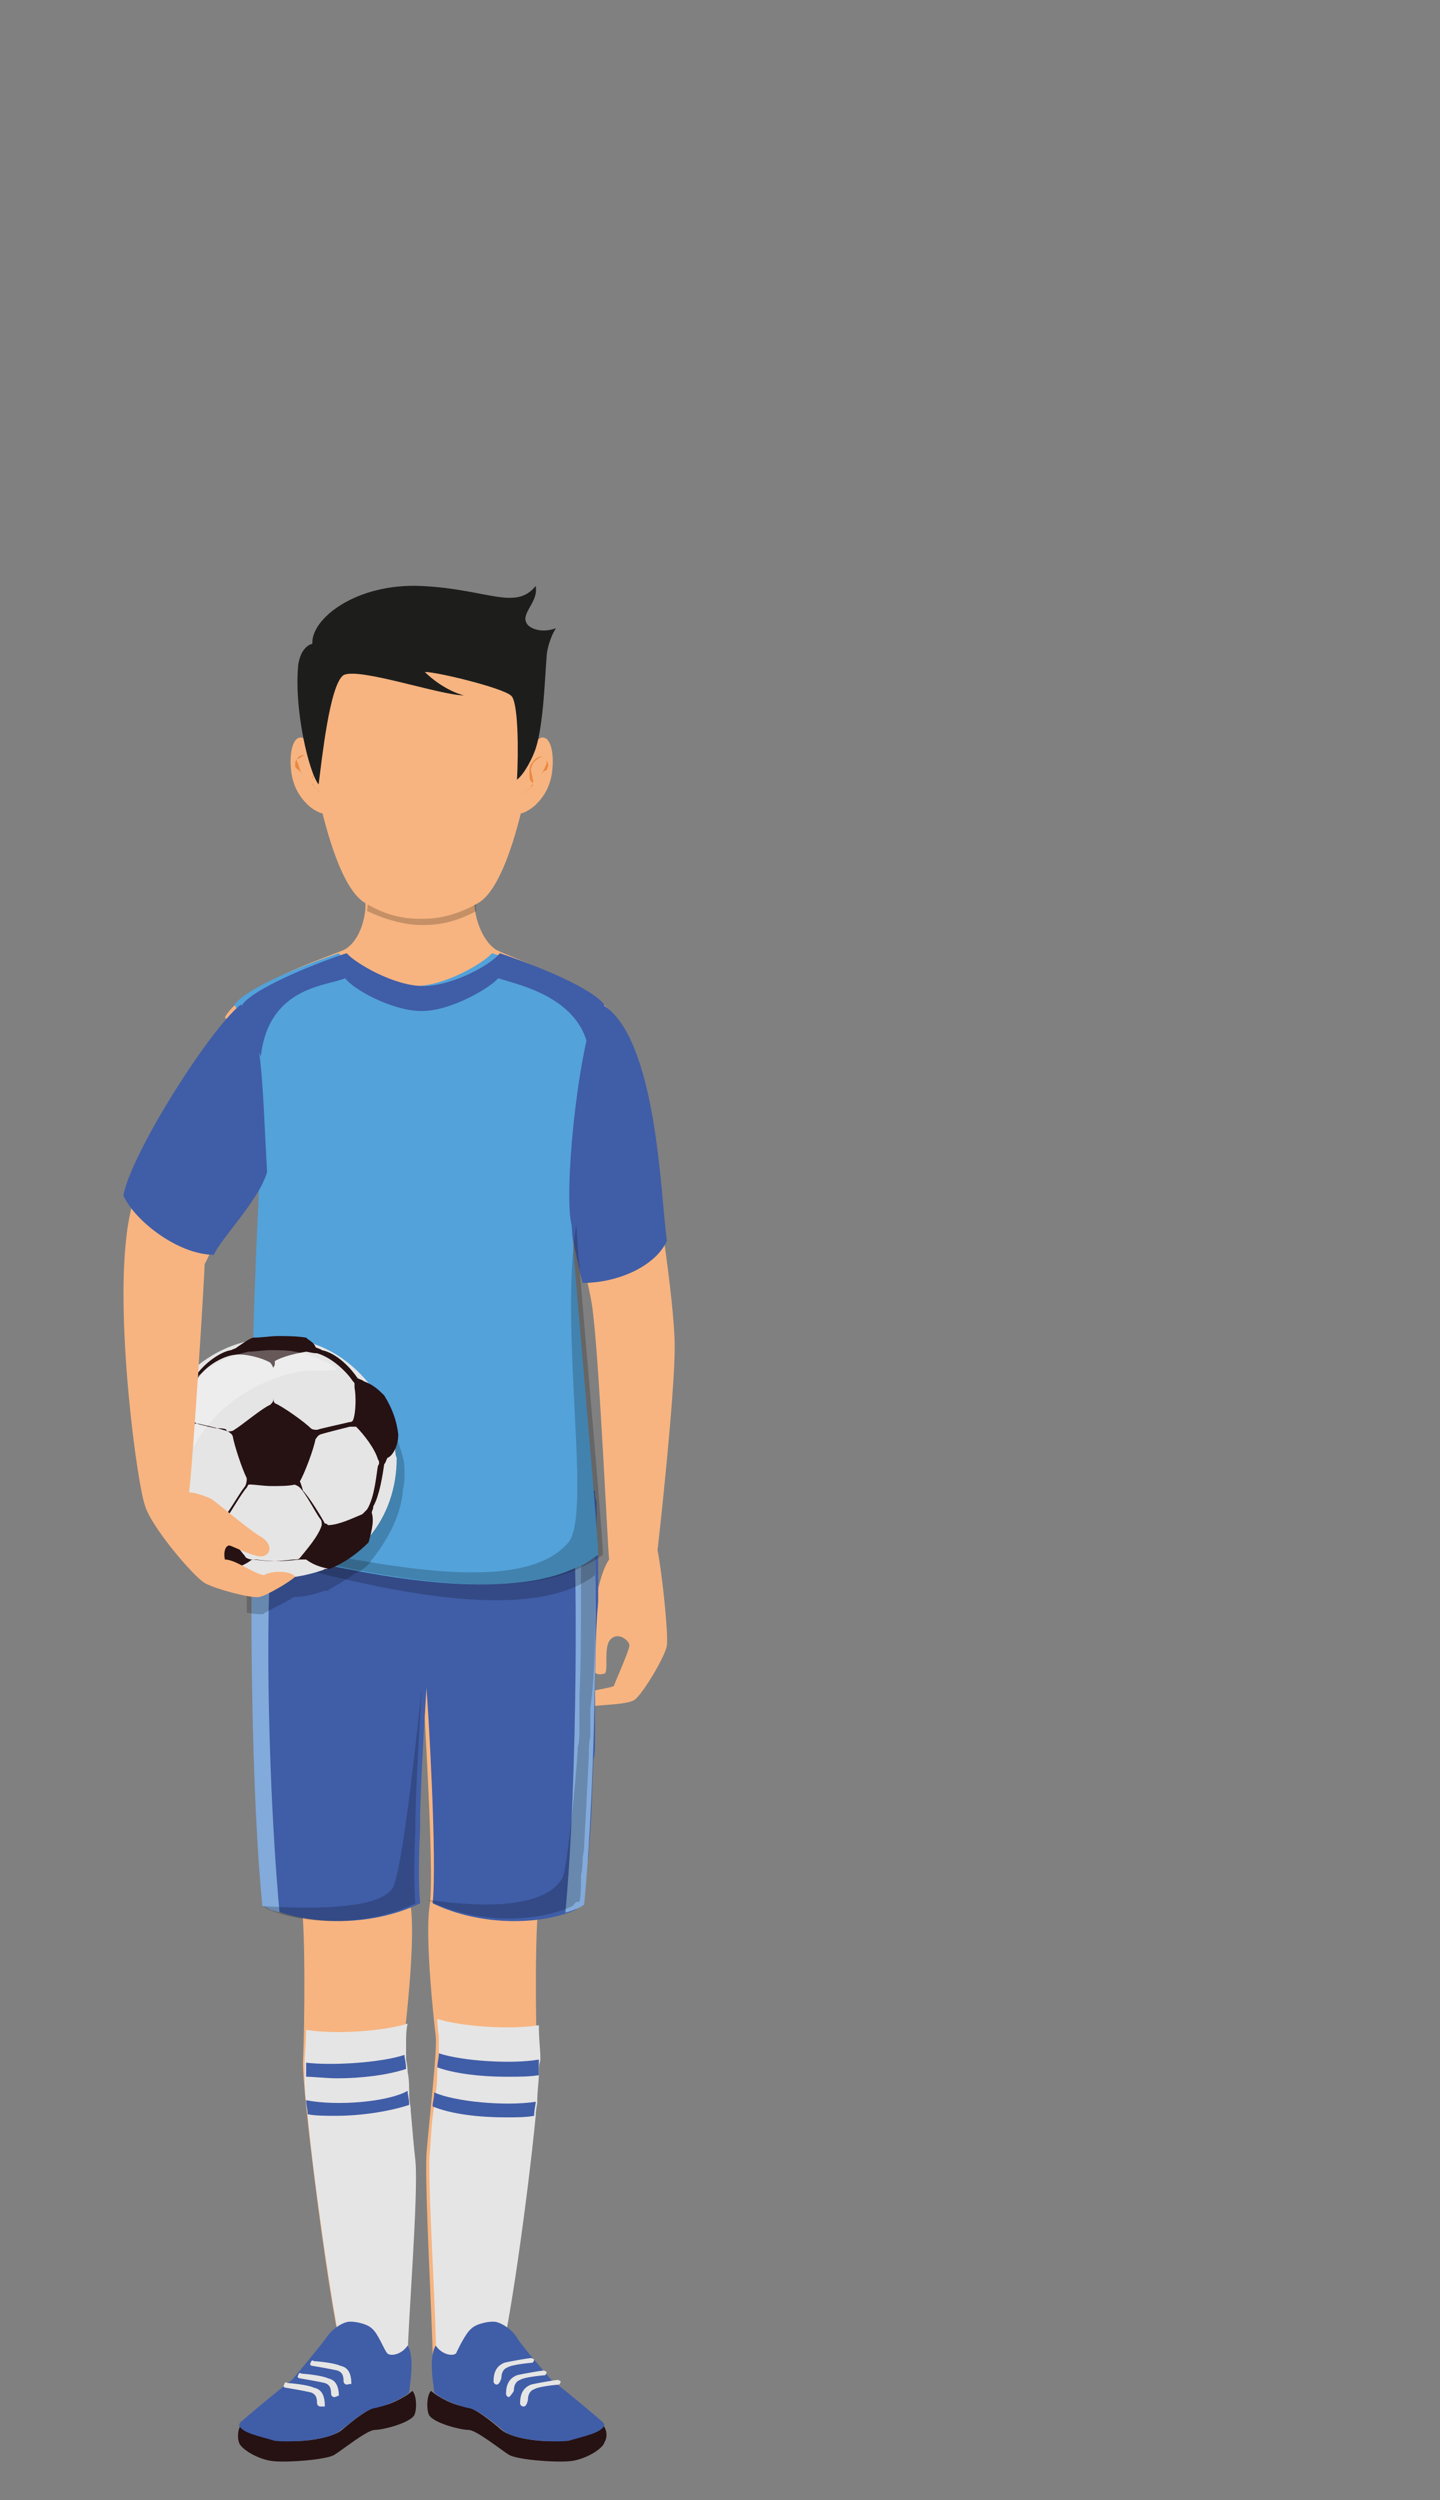 <?xml version="1.0" encoding="utf-8"?>
<!-- Generator: Adobe Illustrator 22.1.0, SVG Export Plug-In . SVG Version: 6.00 Build 0)  -->
<svg version="1.1" id="Capa_1" xmlns="http://www.w3.org/2000/svg" xmlns:xlink="http://www.w3.org/1999/xlink" x="0px" y="0px"
	 viewBox="0 0 92.2 160" style="enable-background:new 0 0 92.2 160;" xml:space="preserve">
<rect x="0" y="0" width="92.2" height="160" fill="#808080" stroke="none"/>
<style type="text/css">
	.st0{fill:#F7B480;}
	.st1{fill:#E6E5E5;}
	.st2{opacity:0.2;enable-background:new    ;}
	.st3{fill:#EB8841;}
	.st4{fill:#405DA7;}
	.st5{fill:#82AADA;}
	.st6{fill:#261113;}
	.st7{fill:#53A2DA;}
	.st8{opacity:0.3;fill:#FFFFFF;enable-background:new    ;}
	.st9{fill:#1D1E1C;}
</style>
<g>
	<path class="st0" d="M16.5,95c-0.2,2-0.4,9.7,0,13.4c0.3,3.8,2.3,11.6,2.7,12.8c0.4,1.2,0.3,9,0.2,10.7c-0.1,1.8,1.9,17.4,2.6,18.9
		c1.3,0,3,0.1,4.1,0c-0.1-1.8,0.5-10.4,0.4-12.9c-0.1-2.5-0.7-6.6-0.6-7.6c0.1-1,0.7-6.1,0.4-8.3c-0.3-2.1,0.6-16.1,0.6-17.9
		c0,1.8,1,15.7,0.6,17.9c-0.3,2.1,0.3,7.5,0.4,8.3c0.1,1-0.4,5.1-0.6,7.6c-0.1,2.5,0.4,11,0.4,12.9c1.1,0.1,2.7,0,4.1,0
		c0.6-1.5,2.7-17,2.6-18.9c-0.1-1.8-0.2-9.5,0.2-10.7c0.4-1.2,2.5-9,2.7-12.8c0.4-3.8,0.2-11.5,0-13.4c-0.2-2-0.4-6.2-0.7-8
		s-0.2-9,0.1-12.5c0.3-3.5,1.4-7.8,2.7-9.4c-1.3-2-6.4-3.7-7.6-4.3c-0.7-0.4-1.3-1.6-1.4-2.7c-0.1-0.5,0-1,0.1-1.5
		c-1,0.7-2,0.7-3.6,0.7c-1.7,0-2.7-0.1-3.6-0.7c0.1,0.4,0.1,1,0.1,1.5c-0.1,1.2-0.6,2.3-1.4,2.7c-1.2,0.5-6.4,2.2-7.6,4.3
		c1.3,1.6,2.5,5.9,2.7,9.4c0.2,3.5,0.3,10.7,0.1,12.5C17.1,88.8,16.9,93,16.5,95z"/>
	<path class="st1" d="M26.1,150.9c-1.1,0.1-2.7,0-4.1,0c-0.4-1.1-1.8-10.3-2.3-15.5c0-0.3-0.1-0.6-0.1-0.9c-0.1-0.7-0.1-1.3-0.1-1.7
		c0-0.3,0-0.6,0-0.7V132c0-0.4,0.1-1.2,0.1-2.1c1.8,0.3,4.9,0.1,6.5-0.4c-0.1,0.4-0.1,0.9-0.1,1.1s0,0.5,0,1.1
		c0,0.2,0.1,0.5,0.1,0.9c0.1,0.4,0.1,1,0.1,1.6c0,0.3,0.1,0.5,0.1,0.9c0.1,1.2,0.2,2.3,0.3,3.2C26.8,140.4,26.1,149,26.1,150.9z"/>
	<path class="st1" d="M34.5,132.8c0,0.4-0.1,1-0.1,1.7c0,0.2-0.1,0.5-0.1,0.9c-0.5,5.2-1.8,14.4-2.3,15.5c-1.3,0-3,0.1-4.1,0
		c0.1-1.8-0.5-10.4-0.4-12.9c0.1-1,0.1-2.1,0.3-3.2c0-0.3,0.1-0.5,0.1-0.9c0.1-0.5,0.1-1.1,0.1-1.6c0-0.3,0.1-0.6,0.1-0.9
		c0-0.4,0-0.9,0-1.1c0-0.1-0.1-0.5-0.1-1.1c1.6,0.5,4.7,0.7,6.5,0.4c0,0.9,0.1,1.6,0.1,2.1c0,0.1,0,0.1,0,0.1
		C34.5,132.2,34.5,132.4,34.5,132.8z"/>
	<path class="st0" d="M38.8,64.5c1.3,0.7,2.2,4.6,2.7,7.8c0.4,3.1,1.7,10.8,1.7,13.9c0,3.1-1,12.2-1.1,13c0.3,1.5,0.7,5.4,0.6,6.1
		s-1.6,3.2-2.1,3.5s-2.3,0.3-2.7,0.4c-0.3-0.1-0.3-0.7,0.1-1c0.4-0.1,1.1-0.2,1.3-0.3c0.1-0.3,1-2.3,1-2.6c0-0.3-0.7-0.9-1.2-0.4
		s-0.1,2.1-0.4,2.2c-0.4,0.1-0.7,0.1-1-0.7c-0.1-0.7,0-2.5,0.4-3.9c0.1-0.4,0.4-2,0.9-2.7c-0.1-1-0.6-12-1-15.5
		c-0.3-3.3-2.1-6.8-2-9C36.2,73.6,36.8,66.8,38.8,64.5z"/>
	<path class="st2" d="M23.5,58.3c1.5,0.7,2.7,0.9,3.5,0.9c0.9,0,2-0.1,3.5-0.9c-0.1-0.5,0-1,0.1-1.5c-1,0.7-2,0.7-3.6,0.7
		c-1.7,0-2.7-0.1-3.6-0.7C23.5,57.3,23.6,57.7,23.5,58.3z"/>
	<path class="st0" d="M20.2,42.4c0.7-1.5,3.7-3.7,6.8-3.7s6.1,2.2,6.8,3.7c0.7,1.5,0.5,4.9,0,7.6c-0.5,2.6-1.6,6.9-3.2,7.8
		c-1.6,0.9-2.8,1-3.6,1c-0.9,0-2.1-0.1-3.6-1c-1.6-0.9-2.7-5.2-3.2-7.8C19.6,47.3,19.5,43.8,20.2,42.4z"/>
	<g>
		<g>
			<path class="st0" d="M20.3,48.4c-0.3-0.4-0.7-1.3-1.1-1.2c-0.6,0.1-0.7,1.5-0.5,2.5c0.2,0.9,0.6,1.4,1,1.8c0.3,0.3,1,0.7,1.1,0.5
				C21,51.6,20.7,48.9,20.3,48.4z"/>
			<path class="st3" d="M19.4,49.6c-0.1-0.1-0.2-0.3-0.4-0.4c-0.1-0.1-0.1-0.1-0.1-0.3c0-0.1,0-0.2,0.1-0.3s0.1-0.2,0.2-0.2
				c0.1-0.1,0.2-0.1,0.4,0c0.2,0.1,0.4,0.2,0.4,0.4c0.1,0.1,0.1,0.4,0.1,0.6s-0.1,0.4-0.1,0.5S20,50,20,50.1s0.1,0.1,0.1,0.2
				c0.1,0.1,0.2,0.3,0.4,0.4c-0.1-0.1-0.3-0.2-0.4-0.4C20,50.2,20,50.2,20,50c0-0.1,0-0.2,0-0.3c0.1-0.2,0.1-0.4,0.1-0.5
				s0-0.3-0.1-0.4c-0.1-0.1-0.2-0.3-0.4-0.4c-0.1-0.1-0.3,0-0.4,0.1S19,48.5,19,48.6c0,0.1,0,0.1,0.1,0.3
				C19.2,49.3,19.3,49.5,19.4,49.6z"/>
		</g>
		<g>
			<path class="st0" d="M33.7,48.4c0.3-0.4,0.7-1.3,1.1-1.2c0.6,0.1,0.7,1.5,0.5,2.5c-0.2,0.9-0.6,1.4-1,1.8c-0.3,0.3-1,0.7-1.1,0.5
				C33,51.6,33.4,48.9,33.7,48.4z"/>
			<path class="st3" d="M34.6,49.6c0.1-0.1,0.2-0.3,0.3-0.5c0-0.1,0.1-0.1,0.1-0.3c0-0.1,0-0.1-0.1-0.2c-0.1-0.1-0.2-0.2-0.4-0.1
				c-0.1,0.1-0.3,0.2-0.4,0.4s-0.1,0.3-0.1,0.4c0,0.1,0.1,0.4,0.1,0.5s0.1,0.2,0,0.3c0,0.1-0.1,0.2-0.1,0.3
				c-0.1,0.1-0.3,0.2-0.4,0.4c0.1-0.1,0.2-0.3,0.4-0.4c0.1-0.1,0.1-0.1,0.1-0.2s0-0.1-0.1-0.2c-0.1-0.1-0.1-0.4-0.1-0.5
				c0-0.2,0-0.4,0.1-0.6c0.1-0.1,0.2-0.3,0.4-0.4c0.1-0.1,0.2-0.1,0.4,0c0.1,0.1,0.1,0.1,0.2,0.2c0.1,0.1,0.1,0.2,0.1,0.3
				S35,49.2,35,49.3C34.8,49.3,34.7,49.5,34.6,49.6z"/>
		</g>
	</g>
	<path class="st4" d="M38.1,109.5c0,0.4,0,1,0,1.4c0,0.1,0,0.3,0,0.4c0,0.4,0,1-0.1,1.3c-0.1,1.9-0.1,3.8-0.3,5.7
		c0,0.3,0,0.5-0.1,0.9c0,0.1,0,0.1,0,0.2c0,0.3-0.1,0.5-0.1,0.9c-0.1,0.5-0.1,1.1-0.1,1.6c-0.1,0.1-0.2,0.1-0.3,0.1
		s-0.1,0.1-0.1,0.1c-0.1,0-0.1,0.1-0.1,0.1c-2.2,1-6.1,1.1-9.2-0.4c0.3-2.8-0.3-12.8-0.4-13.8c0-0.1,0-0.1,0-0.1s0,0,0,0.1
		c0,0.4-0.3,4.4-0.4,8.1l0,0c0,0.2,0,0.4,0,0.6c0,0.1,0,0.2,0,0.3c-0.1,2-0.1,3.8,0,4.8c-3.3,1.6-7.3,1.3-9.4,0.4
		c-0.1,0-0.1-0.1-0.2-0.1c-0.1-0.1-0.2-0.1-0.3-0.1c-0.5-5-0.7-12.8-0.7-18.8c0-1,0-2,0-3c0-0.1,0-0.3,0-0.4c0-1.1,0.1-2.1,0.1-3
		c0-0.1,0-0.2,0-0.3s0-0.1,0-0.2s0-0.1,0-0.1c0-0.1,0-0.1,0-0.1c0-0.1,0-0.3,0-0.4l0,0c0-0.1,0-0.1,0-0.2v-0.1h9.7
		c0.7,0,1.1,0,1.1,0s6.4,0,9.6,0h1.3c0,0.1,0,0.1,0,0.2s0,0.3,0.1,0.5c0,0.1,0,0.3,0,0.4v0.1c0,0.1,0,0.2,0,0.3V97
		c0,0.1,0,0.2,0,0.4c0,0.2,0,0.3,0,0.4c0,0.6,0,1.3,0.1,1.9c0,0.4,0,1,0,1.5c0,0.4,0,0.9,0,1.3C38.1,104.7,38.1,107.2,38.1,109.5z"
		/>
	<path class="st5" d="M37.9,95.2c-0.3,0-0.7,0-1.3,0c0.4,3.9,0.4,18.6-0.4,27.2c0.4-0.1,0.9-0.3,1.2-0.5
		C38.2,113.8,38.3,99.1,37.9,95.2z"/>
	<path class="st5" d="M17.9,122.4c-0.2-0.1-0.4-0.1-0.6-0.2c-0.1,0-0.1-0.1-0.2-0.1c-0.1-0.1-0.2-0.1-0.3-0.1
		c-0.5-5-0.7-12.8-0.7-18.8c0-1,0-2,0-3c0-0.1,0-0.3,0-0.4c0-1.1,0.1-2.1,0.1-3c0-0.1,0-0.2,0-0.3s0-0.1,0-0.2s0-0.1,0-0.1
		c0-0.1,0-0.1,0-0.1c0-0.1,0-0.3,0-0.4l0,0c0-0.1,0-0.1,0-0.2v-0.1h1.3c-0.1,1-0.1,2.5-0.2,4.2c0,1.1-0.1,2.5-0.1,3.7
		C17.1,109.2,17.4,117,17.9,122.4z"/>
	<g>
		<path class="st6" d="M15.3,156.3c0.1,0.4,1.2,1.1,2.2,1.2c1,0.1,3.4-0.1,3.9-0.4c0.5-0.3,2.1-1.6,2.6-1.6s2.1-0.4,2.5-0.9
			c0.2-0.3,0.2-1.3-0.1-1.6c-0.4,0.4-1.6,1-2.2,1c-0.6,0.1-1.6,0.9-2.3,1.5c-0.7,0.6-3.1,0.9-4.1,0.6c-1-0.1-2.1-0.4-2.3-1
			C15.2,155.4,15.2,156,15.3,156.3z"/>
		<path class="st4" d="M15.3,155.2c0.2,0.5,1.3,0.7,2.3,1c1,0.1,3.3,0,4.1-0.6s1.7-1.4,2.3-1.5c0.6-0.1,1.8-0.6,2.2-1
			c0-0.3,0.4-2.2-0.1-3c-0.4,0.6-1.1,0.7-1.3,0.5c-0.2-0.2-0.6-1.3-1-1.6c-0.3-0.3-1.2-0.5-1.6-0.4c-0.4,0.1-1,0.5-1.3,1
			c-0.3,0.4-1.6,2-2.2,2.7c-0.7,0.5-3.2,2.6-3.4,2.8C15.4,155,15.4,155,15.3,155.2z"/>
		<path class="st1" d="M22.2,152.6c-0.1,0-0.2-0.1-0.2-0.2c0-0.4-0.1-0.6-0.4-0.7c-0.4-0.1-1.6-0.3-1.6-0.3c-0.1,0-0.2-0.1-0.1-0.2
			c0-0.1,0.1-0.2,0.2-0.1c0.1,0,1.3,0.1,1.7,0.3c0.5,0.1,0.7,0.5,0.7,1.2C22.5,152.5,22.3,152.6,22.2,152.6z"/>
		<path class="st1" d="M21.4,153.4c-0.1,0-0.2-0.1-0.2-0.2c0-0.4-0.1-0.6-0.4-0.7c-0.4-0.1-1.6-0.3-1.6-0.3c-0.1,0-0.2-0.1-0.1-0.2
			c0-0.1,0.1-0.2,0.2-0.1c0.1,0,1.3,0.1,1.7,0.3c0.5,0.1,0.7,0.5,0.7,1.2C21.7,153.2,21.6,153.4,21.4,153.4z"/>
		<path class="st1" d="M20.5,154c-0.1,0-0.2-0.1-0.2-0.2c0-0.4-0.1-0.6-0.4-0.7c-0.4-0.1-1.6-0.3-1.6-0.3c-0.1,0-0.2-0.1-0.1-0.2
			c0-0.1,0.1-0.2,0.2-0.1c0.1,0,1.3,0.1,1.7,0.3c0.5,0.1,0.7,0.5,0.7,1.2C20.7,154,20.6,154,20.5,154z"/>
	</g>
	<g>
		<path class="st6" d="M38.7,156.3c-0.1,0.4-1.2,1.1-2.2,1.2c-1,0.1-3.4-0.1-3.9-0.4c-0.5-0.3-2.1-1.6-2.6-1.6s-2.1-0.4-2.5-0.9
			c-0.2-0.3-0.2-1.3,0.1-1.6c0.4,0.4,1.6,1,2.2,1c0.6,0.1,1.6,0.9,2.3,1.5c0.7,0.6,3.1,0.9,4.1,0.6c1-0.1,2.1-0.4,2.3-1
			C38.9,155.4,38.9,156,38.7,156.3z"/>
		<path class="st4" d="M38.7,155.2c-0.2,0.5-1.3,0.7-2.3,1c-1,0.1-3.3,0-4.1-0.6c-0.7-0.6-1.7-1.4-2.3-1.5c-0.6-0.1-1.8-0.6-2.2-1
			c0-0.3-0.4-2.2,0.1-3c0.4,0.6,1.1,0.7,1.3,0.5c0.1-0.2,0.6-1.3,1-1.6c0.3-0.3,1.2-0.5,1.6-0.4c0.4,0.1,1,0.5,1.3,1s1.6,2,2.2,2.7
			c0.7,0.5,3.2,2.6,3.4,2.8C38.6,155,38.6,155,38.7,155.2z"/>
		<path class="st1" d="M31.8,152.6c-0.1,0-0.2-0.1-0.2-0.2c0-0.6,0.2-1,0.7-1.2c0.4-0.1,1.6-0.3,1.7-0.3s0.2,0.1,0.2,0.1
			c0,0.1-0.1,0.2-0.1,0.2s-1.3,0.1-1.6,0.3c-0.3,0.1-0.4,0.4-0.4,0.7C32,152.5,31.9,152.6,31.8,152.6z"/>
		<path class="st1" d="M32.6,153.4c-0.1,0-0.2-0.1-0.2-0.2c0-0.6,0.2-1,0.7-1.2c0.4-0.1,1.6-0.3,1.7-0.3s0.2,0.1,0.2,0.1
			c0,0.1-0.1,0.2-0.1,0.2s-1.3,0.1-1.6,0.3c-0.3,0.1-0.4,0.4-0.4,0.7C32.8,153.2,32.6,153.4,32.6,153.4z"/>
		<path class="st1" d="M33.5,154c-0.1,0-0.2-0.1-0.2-0.2c0-0.6,0.2-1,0.7-1.2c0.4-0.1,1.6-0.3,1.7-0.3s0.2,0.1,0.2,0.1
			c0,0.1-0.1,0.2-0.1,0.2s-1.3,0.1-1.6,0.3c-0.3,0.1-0.4,0.4-0.4,0.7C33.7,154,33.6,154,33.5,154z"/>
	</g>
	<path class="st4" d="M38.6,64.3c3.5,2.2,3.7,12.4,4.1,15.1c-0.7,1.6-3.1,2.7-5.4,2.7c-0.3-1.1-0.9-4.3-1.4-6.2
		C35.5,74,35.7,65.1,38.6,64.3z"/>
	<path class="st2" d="M38.1,100.8c-5.3,4.1-19.7-0.9-22.1-1.2c0-0.4,0.1-2,0.1-4.4l0,0v-0.1c2,0,10.9,0,10.9,0s8.9,0,10.9,0
		C38,96.4,38.1,98.3,38.1,100.8z"/>
	<path class="st2" d="M38.1,102.5c0-0.4,0-0.9,0-1.3c0-0.5,0-1,0-1.5c0-0.7-0.9,0.1-0.9,0.7c0,0.4,0,0.9,0,1.3c0,2.1,0,4.6-0.1,7
		c0,0.4,0,1,0,1.4c0,0.1,0,0.3,0,0.4c0,0.4,0,1-0.1,1.3c-0.1,1.9-0.7,8-1,8.4c-1.6,2.7-8.6,1.3-8.6,1.4c3.2,1.6,7,1.4,9.2,0.4
		c0.1,0,0.1-0.1,0.1-0.1c0.1,0,0.1-0.1,0.1-0.1c0.1-0.1,0.2-0.1,0.3-0.1c0.1-0.4,0.1-1,0.1-1.6c0-0.2,0.1-0.5,0.1-0.9
		c0-0.1,0-0.1,0-0.2c0-0.2,0.1-0.5,0.1-0.9c0.1-1.8,0.2-3.7,0.3-5.7c0-0.4,0-0.9,0.1-1.3c0-0.1,0-0.3,0-0.4c0-0.4,0-1,0-1.4
		C38.1,107.2,38.1,104.7,38.1,102.5z"/>
	<path class="st7" d="M36.6,78.4c0.2,3.2,1.7,19.6,1.7,21.1c-0.1,0.1-0.2,0.1-0.3,0.2c-0.4,0.3-0.7,0.5-1.3,0.7
		c-3.5,1.6-9.3,1-14,0.1c-2.3-0.4-4.4-1-5.7-1.2c-0.5-0.1-1-0.1-1.2-0.2c0-0.4,0-1.7,0.1-3.6l0,0c0.1-2.5,0.2-5.8,0.3-9.2
		c0.1-4.9,0.4-9.8,0.4-11.2c-0.3-0.7-0.4-1.7-0.4-2.7c-0.1-1.6,0-3.4-0.2-5.1c-0.1-1.1-0.4-2.1-1-3c1-1.3,5.5-2.9,6.7-3.3
		c0.5,0.7,3,2.1,4.9,2.1s4.4-1.5,4.9-2.1c1.3,0.4,5.8,2.1,6.7,3.3C36.9,67.7,36.1,76.5,36.6,78.4z"/>
	<path class="st2" d="M36.4,98.7c-2.5,3-9.7,1.8-14.3,1c-2.3-0.4-4.4-1-5.7-1.2c-0.1,0-0.2-0.1-0.3-0.1c0,0.3,0,0.5,0,0.7
		c0.2,0,0.7,0.1,1.2,0.2c1.3,0.3,3.3,0.7,5.7,1.2c4.7,0.9,10.4,1.5,14-0.1c0.4-0.2,0.9-0.4,1.3-0.7c0.1-0.1,0.2-0.1,0.3-0.2
		c0-1.5-1.5-17.8-1.7-21.1C35.8,85.1,37.9,96.9,36.4,98.7z"/>
	<path class="st4" d="M22.1,62.6c0.5,0.7,3,2.1,4.9,2.1s4.4-1.5,4.9-2.1c1.1,0.4,6.4,1.3,5.8,6.1c0.1-0.4,0.7-4.1,1-4.4
		c-1-1.3-5.5-2.9-6.7-3.3c-0.5,0.7-3,2.1-4.9,2.1s-4.4-1.5-4.9-2.1c-1.3,0.4-5.8,2.1-6.7,3.3c0.2,0.4,1,2.9,1.2,3.3
		C17.2,63.1,21,63.1,22.1,62.6z"/>
	<path class="st2" d="M25.9,94.3c0,0.3,0,0.6-0.1,1c-0.1,1.6-0.9,3.1-1.9,4.4c-0.1,0.1-0.1,0.1-0.2,0.3c-0.3,0.3-0.5,0.5-1,0.7
		c-0.5,0.4-1.1,0.7-1.6,1c-0.1,0.1-0.1,0.1-0.3,0.1c-0.6,0.2-1.3,0.4-2,0.4c-0.4,0.3-1.3,0.7-1.8,1c-0.1,0-0.1,0.1-0.2,0.1
		c-0.2,0-0.5,0-1-0.1c0-1,0-2,0-3c0-0.1,0-0.3,0-0.4c0-1.1,0.1-2.1,0.1-3c0-0.1,0-0.2,0-0.3s0-0.1,0-0.2s0-0.1,0-0.1
		c0-0.1,0-0.1,0-0.1c0-0.1,0-0.3,0-0.4l0,0c0.1-2.5,0.2-5.8,0.3-9.2c0.4-0.1,1-0.1,1.5-0.1c0.6,0,1.3,0.1,1.8,0.2
		c2.2,0.4,4.1,1.9,5.2,3.8c0.4,0.7,0.7,1.6,1,2.5c0,0.1,0.1,0.3,0.1,0.4l0,0l0,0C25.9,93.6,25.9,93.9,25.9,94.3z"/>
	<g>
		<g>
			<path class="st1" d="M25.3,92.5L25.3,92.5L25.3,92.5c0-0.1-0.1-0.3-0.1-0.4v0.1V92c-0.1-0.9-0.4-1.7-0.9-2.5
				c-1.1-1.8-2.9-3.3-5-3.7c-0.5-0.1-1.2-0.1-1.7-0.1s-1,0.1-1.6,0.1c-2,0.4-3.7,1.6-4.9,3.2c-0.7,1-1.2,2.2-1.3,3.5
				c0,0.1,0,0.2,0,0.3c0,0.1,0,0.4,0,0.5c0,1.8,0.6,3.5,1.7,4.9l0,0c0.1,0.1,0.1,0.2,0.3,0.3c0.7,0.7,1.5,1.3,2.5,1.8
				c0.1,0.1,0.2,0.1,0.3,0.1c1,0.4,1.9,0.6,3.1,0.6c1,0,2-0.2,2.9-0.5c0.1,0,0.1-0.1,0.3-0.1c1-0.4,1.8-1,2.5-1.7
				c0.1-0.1,0.1-0.1,0.2-0.3c1.2-1.4,1.8-3.2,1.8-5.1C25.3,93.1,25.3,92.8,25.3,92.5z"/>
			<path class="st6" d="M10.6,93.4c0.1,0.1,0.1,0.2,0.1,0.3c0,1.3,0.6,2.2,1,2.7l0,0c0.1,0.2,0.1,0.3,0.1,0.4l0,0
				c-0.1,0.5,0,1.6,0.1,1.8l0,0c0.7,0.7,1.5,1.3,2.5,1.8c0.4,0.1,1.2-0.2,1.6-0.5l0,0c0.1-0.1,0.2-0.1,0.4-0.1l0,0
				c0,0,0.6,0.1,1.4,0.1c0.7,0,1.3-0.1,1.4-0.1c0.1,0,0.2,0,0.4,0c0.4,0.3,0.9,0.5,1.5,0.6c1-0.4,1.8-1,2.5-1.7
				c0.1-0.4,0.4-1.3,0.2-1.9l0,0c0-0.1,0.1-0.2,0.1-0.4c0.4-0.7,0.6-2,0.7-2.7c0.1-0.1,0.1-0.2,0.2-0.4c0.3-0.1,0.7-0.7,0.7-1.5
				c-0.1-0.9-0.4-1.7-0.9-2.5c-0.3-0.3-0.7-0.7-1.3-0.9c-0.1-0.1-0.2-0.1-0.4-0.2c-0.4-0.6-1.3-1.6-2.3-1.8
				c-0.1-0.1-0.3-0.1-0.4-0.2c-0.1-0.3-0.4-0.4-0.6-0.6c-0.6-0.1-1.3-0.1-1.8-0.1s-1,0.1-1.6,0.1c-0.3,0.1-0.7,0.4-1,0.6
				c-0.1,0.1-0.2,0.1-0.4,0.2c-0.7,0.1-1.8,0.9-2.3,1.7c-0.1,0.1-0.3,0.2-0.4,0.3l0,0c-0.3,0.1-0.5,0.2-0.9,0.3
				c-0.7,1-1.2,2.2-1.3,3.5C10,92.8,10.3,93.2,10.6,93.4z M17.3,87.2c0.1,0.1,0.2,0.3,0.2,0.4c0,0.5,0,1.6,0,2
				c0,0.1-0.1,0.2-0.2,0.3c-0.5,0.2-1.8,1.3-2.3,1.6c-0.1,0.1-0.3,0.1-0.4,0.1s-0.1,0-0.1-0.1c-0.1-0.1-0.4-0.1-0.7-0.1
				c-0.4-0.1-1-0.2-1.2-0.3c-0.1-0.1-0.2-0.1-0.3-0.2l0,0l0,0l0,0l0,0l0,0l0,0l0,0l0,0l0,0l0,0l0,0l0,0l0,0l0,0l0,0l0,0l0,0l0,0l0,0
				l0,0l0,0l0,0l0,0l0,0l0,0l0,0l0,0l0,0l0,0l0,0l0,0l0,0l0,0l0,0l0,0l0,0l0,0l0,0l0,0l0,0l0,0c-0.2-0.7-0.1-1.7,0.1-2.2
				c0-0.1,0.1-0.1,0.1-0.2l0,0c0,0,0,0,0-0.1c0.1,0,0.1-0.1,0.1-0.1l0,0c0.6-1,1.9-1.6,2.5-1.6l0,0l0,0l0,0H15
				C15.7,86.6,16.8,86.9,17.3,87.2z M22.6,88.4L22.6,88.4c0.1,0.1,0.1,0.1,0.1,0.2l0,0l0,0c0,0.1,0,0.1,0,0.2l0,0l0,0l0,0
				c0.1,0.5,0.1,1.6-0.1,2.1c-0.1,0.1-0.1,0.1-0.2,0.1c-0.4,0.1-1.8,0.4-2.1,0.5l0,0c-0.1,0-0.3,0-0.4-0.1c-0.4-0.4-1.8-1.4-2.3-1.6
				c-0.1-0.1-0.1-0.3-0.1-0.4c0-0.5,0-1.6,0-1.9c0.1-0.1,0.1-0.2,0.1-0.4c0.5-0.3,1.4-0.5,2-0.6c0.1,0,0.4,0.1,0.7,0.1
				C21.3,86.9,22.2,87.8,22.6,88.4z M19.2,94.8c0.3-0.5,0.9-2.1,1-2.7l0,0c0.1-0.1,0.1-0.2,0.3-0.3c0.3-0.1,1.5-0.4,1.9-0.5
				c0.1,0,0.3,0,0.4,0c0.5,0.5,1.2,1.4,1.4,2.1l0,0c0.1,0.1,0.1,0.3,0,0.4c-0.1,0.5-0.2,2-0.7,2.8c-0.1,0.1-0.2,0.2-0.3,0.3
				c-0.5,0.2-1.5,0.7-2.2,0.7l0,0c-0.1-0.1-0.1-0.1-0.2-0.1c-0.2-0.4-1-1.7-1.4-2.1C19.3,95,19.2,94.8,19.2,94.8z M14.4,97.7
				c0-0.1,0-0.3,0-0.4c0.3-0.4,1.1-1.8,1.4-2.1C15.9,95,15.9,95,16,95c0.3,0,0.9,0.1,1.4,0.1s1.1,0,1.5-0.1c0,0,0,0-0.1,0
				c0.1,0,0.3,0.1,0.4,0.2c0.4,0.4,1,1.6,1.3,2c0.1,0.1,0.1,0.2,0.1,0.4c-0.2,0.7-1,1.6-1.4,2.1c-0.1,0.1-0.2,0.1-0.4,0.1
				c-0.1,0-0.7,0.1-1.4,0.1c-0.5,0-1.1-0.1-1.3-0.1c-0.1,0-0.4-0.1-0.4-0.2l0,0C15.2,99,14.6,98.2,14.4,97.7z M10.8,93.7
				c0-0.1,0.1-0.4,0.1-0.5c0.2-0.6,0.7-1.6,1.4-2l0,0l0,0l0,0l0,0l0,0l0,0l0,0l0,0l0,0l0,0l0,0c0.1-0.1,0.3-0.1,0.4-0.1
				c0.5,0.1,1.6,0.4,1.9,0.5c0.1,0.1,0.2,0.1,0.3,0.3c0.1,0.6,0.6,2.1,0.9,2.7c0,0.1,0,0.3-0.1,0.5c-0.4,0.5-1,1.6-1.3,1.9
				c-0.1,0.1-0.2,0.1-0.4,0.1c-0.7-0.1-1.5-0.3-2-0.6c-0.1-0.1-0.2-0.2-0.4-0.4C11.2,95.9,10.7,94.9,10.8,93.7z"/>
		</g>
		<path class="st8" d="M12.8,91.9c1.4-2.1,3.6-3.5,6.2-4.1c0.6-0.1,1.3-0.1,1.9-0.1c0.1,0,0.4,0,0.5,0c0.3,0,0-0.4-0.9-0.7
			c-0.4-0.2-1-0.4-1.6-0.5c-0.5-0.1-1.1-0.1-1.6-0.1c-0.4,0-1,0.1-1.4,0.1c-1.9,0.4-3.5,1.5-4.6,3c-0.7,1-1.2,2.1-1.3,3.4
			c0,0.1,0,0.1,0,0.3c0,0.1,0,0.3,0,0.4c0,0.6,0.1,1.3,0.2,1.8c0.2,1,0.7,1.6,0.7,1.4s0-0.3,0-0.3C11.4,94.8,12,93.2,12.8,91.9z"/>
	</g>
	<path class="st9" d="M20,41.2c-0.1-1.6,2.8-3.9,7-3.7s6,1.6,7.3,0c0.2,1.1-1.1,1.8-0.5,2.5c0.3,0.3,1,0.5,1.8,0.2
		C35.2,40.8,35,41.7,35,42c-0.1,1.2-0.2,4.4-0.7,5.9c-0.2,0.6-0.7,1.6-1.2,2c0.1-1.7,0.1-5.1-0.4-5.4C32.1,44,28,43,27.2,43
		c0.7,0.7,1.7,1.3,2.5,1.5c-1.5,0-6.7-1.8-7.7-1.3c-0.9,0.6-1.4,5.5-1.6,7c-0.6-0.7-1.6-4.8-1.3-7.7C19.3,41.3,20,41.2,20,41.2z"/>
	<path class="st0" d="M14.5,65.3c-1,1.2-5.8,8.1-6.4,13.8c-0.7,5.7,0.7,16,1.2,17.3c0.4,1.3,3,4.4,3.8,4.9c0.7,0.4,3,1,3.5,0.9
		c0.5-0.1,2-1,2.3-1.3c-0.3-0.4-1.5-0.4-2-0.1c-0.7-0.1-1.8-1-2.5-1c-0.1-0.4,0-0.9,0.3-0.9c0.3,0.1,1.5,0.7,2,0.7
		c0.5,0,0.9-0.6,0.1-1.2c-0.9-0.5-2.7-2.1-3.3-2.5c-0.7-0.3-1.2-0.4-1.4-0.4c0.2-1.1,1-13.8,1-14.6c0.9-1.6,2.1-5.8,2.9-6.6
		C16.1,72.4,17.4,67.5,14.5,65.3z"/>
	<path class="st4" d="M15.4,64.3c-2,1.6-7,9.5-7.5,12.2c0.7,1.6,3.5,3.8,5.8,3.8c0.4-1,2.9-3.5,3.4-5.3
		C16.8,69.8,16.8,64.8,15.4,64.3z"/>
	<path class="st4" d="M26.1,133.8c0,0.3,0.1,0.5,0.1,0.9c-1.2,0.4-3,0.7-4.7,0.7c-0.6,0-1.3,0-1.8-0.1c0-0.3-0.1-0.6-0.1-0.9
		C21.6,134.8,24.9,134.5,26.1,133.8z"/>
	<path class="st4" d="M34.3,134.5c0,0.2-0.1,0.5-0.1,0.9c-0.5,0.1-1.2,0.1-1.8,0.1c-1.7,0-3.5-0.2-4.7-0.7c0-0.3,0.1-0.5,0.1-0.9
		C29.1,134.5,32.4,134.8,34.3,134.5z"/>
	<path class="st4" d="M25.9,131.5c0,0.2,0.1,0.5,0.1,0.9c-1.2,0.4-2.9,0.6-4.4,0.6c-0.7,0-1.5-0.1-2-0.1c0-0.3,0-0.6,0-0.7V132
		C21.3,132.2,24.4,132,25.9,131.5z"/>
	<path class="st4" d="M34.5,132.8c-0.6,0.1-1.3,0.1-2.1,0.1c-1.6,0-3.3-0.2-4.4-0.6c0-0.3,0.1-0.6,0.1-0.9c1.5,0.5,4.7,0.7,6.4,0.4
		c0,0.1,0,0.1,0,0.1C34.5,132.2,34.5,132.4,34.5,132.8z"/>
	<path class="st2" d="M26.6,121.8c-3.3,1.6-7.3,1.3-9.4,0.4c-0.1,0-0.1-0.1-0.2-0.1c-0.1-0.1-0.2-0.1-0.3-0.1c0-0.1,7.6,0.7,8.5-1.3
		c0.7-1.7,1.7-11.8,1.8-12.6c0,0.4-0.3,4.4-0.4,8.1l0,0c0,0.2,0,0.4,0,0.6c0,0.1,0,0.2,0,0.3C26.5,119,26.5,120.8,26.6,121.8z"/>
</g>
</svg>
